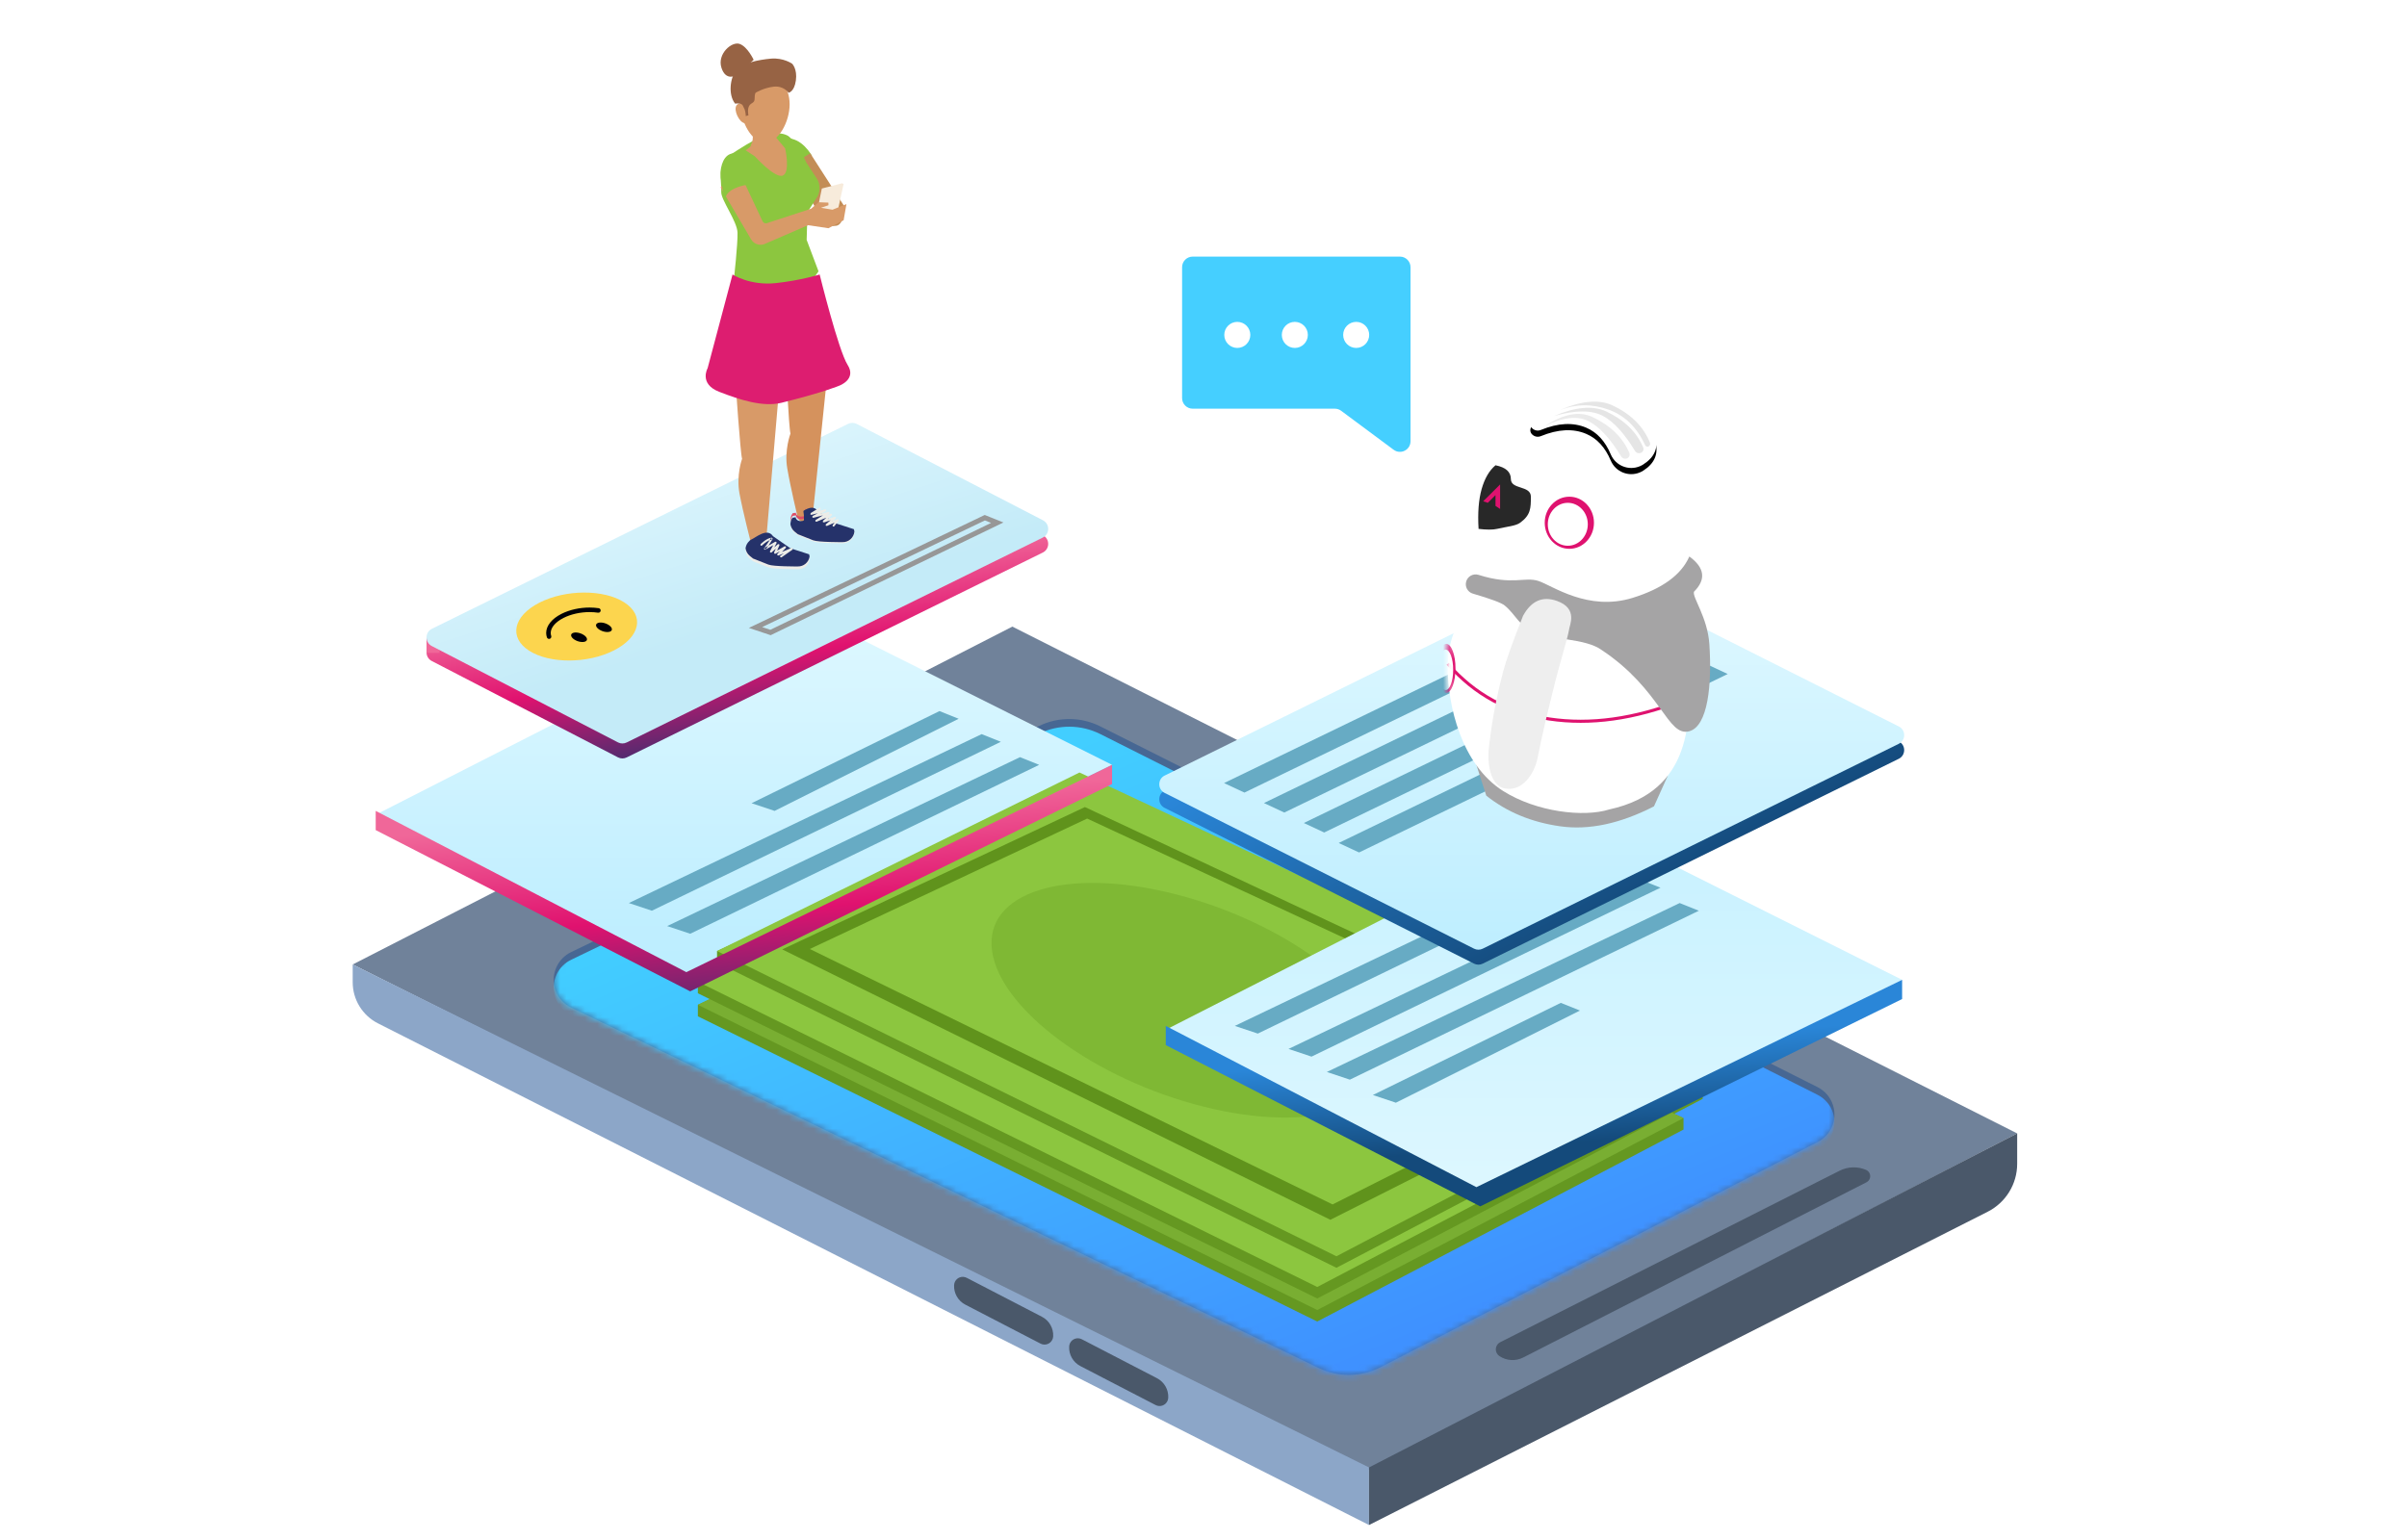 <?xml version="1.0" encoding="UTF-8"?>
<svg width="389px" height="249px" viewBox="0 0 389 249" version="1.1" xmlns="http://www.w3.org/2000/svg" xmlns:xlink="http://www.w3.org/1999/xlink">
    <!-- Generator: Sketch 51.3 (57544) - http://www.bohemiancoding.com/sketch -->
    <title>What is and How Much Can Cost to Develop A Chatbot</title>
    <desc>Created with Sketch.</desc>
    <defs>
        <path d="M9.258,38.973 L84.912,2.398 C88.04,0.886 91.693,0.915 94.796,2.477 L210.704,60.79 C213.154,62.023 214.141,65.008 212.908,67.458 C212.437,68.395 211.68,69.159 210.748,69.64 L140.073,106.068 C136.954,107.675 133.261,107.724 130.101,106.2 L9.262,47.916 C6.792,46.724 5.755,43.756 6.947,41.286 C7.434,40.276 8.248,39.461 9.258,38.973 Z" id="path-1"></path>
        <linearGradient x1="29.777%" y1="12.252%" x2="83.812%" y2="78.999%" id="linearGradient-3">
            <stop stop-color="#42CEFF" offset="0%"></stop>
            <stop stop-color="#3F91FF" offset="100%"></stop>
        </linearGradient>
        <linearGradient x1="50%" y1="0%" x2="50%" y2="100%" id="linearGradient-4">
            <stop stop-color="#DFF8FF" offset="0%"></stop>
            <stop stop-color="#BBEDFF" offset="100%"></stop>
        </linearGradient>
        <linearGradient x1="50%" y1="0%" x2="50%" y2="100%" id="linearGradient-5">
            <stop stop-color="#C7F1FF" offset="0%"></stop>
            <stop stop-color="#DDF7FF" offset="100%"></stop>
        </linearGradient>
        <linearGradient x1="29.175%" y1="24.618%" x2="54.687%" y2="122.08%" id="linearGradient-6">
            <stop stop-color="#F06799" offset="0%"></stop>
            <stop stop-color="#E0126F" offset="44.115%"></stop>
            <stop stop-color="#25336F" offset="100%"></stop>
        </linearGradient>
        <linearGradient x1="56.22%" y1="28.801%" x2="66.238%" y2="69.172%" id="linearGradient-7">
            <stop stop-color="#2A86D8" offset="0%"></stop>
            <stop stop-color="#144A7B" offset="100%"></stop>
        </linearGradient>
        <linearGradient x1="50%" y1="44.869%" x2="66.554%" y2="96.64%" id="linearGradient-8">
            <stop stop-color="#F06799" offset="0%"></stop>
            <stop stop-color="#E0126F" offset="44.115%"></stop>
            <stop stop-color="#25336F" offset="100%"></stop>
        </linearGradient>
        <linearGradient x1="34.041%" y1="-10.701%" x2="72.24%" y2="50%" id="linearGradient-9">
            <stop stop-color="#E7FAFF" offset="0%"></stop>
            <stop stop-color="#C4EBF8" offset="100%"></stop>
        </linearGradient>
        <linearGradient x1="2.77%" y1="55.651%" x2="50%" y2="100%" id="linearGradient-10">
            <stop stop-color="#2A86D8" offset="0%"></stop>
            <stop stop-color="#144A7B" offset="100%"></stop>
        </linearGradient>
        <linearGradient x1="50%" y1="0%" x2="50%" y2="100%" id="linearGradient-11">
            <stop stop-color="#E0F8FF" offset="0%"></stop>
            <stop stop-color="#BEEEFF" offset="100%"></stop>
        </linearGradient>
        <path d="M13.8,4.213 L13.8,4.213 C14.16,4.644 14.758,4.792 15.277,4.579 C18.069,3.435 20.519,3.313 22.627,4.213 C24.364,4.955 25.684,6.392 26.585,8.524 L26.585,8.524 C27.359,10.354 29.47,11.211 31.301,10.437 C31.483,10.359 31.659,10.267 31.827,10.161 C31.827,10.161 31.827,10.161 31.827,10.161 C33.65,9.004 34.313,7.476 33.816,5.576 C31.164,2.024 27.724,0.248 23.497,0.248 C19.686,0.248 16.514,1.121 13.983,2.868 L13.983,2.868 C13.565,3.156 13.46,3.728 13.749,4.146 C13.765,4.169 13.782,4.191 13.8,4.213 Z" id="path-12"></path>
        <filter x="-16.8%" y="-23.9%" width="133.7%" height="166.8%" filterUnits="objectBoundingBox" id="filter-13">
            <feOffset dx="0" dy="1" in="SourceAlpha" result="shadowOffsetOuter1"></feOffset>
            <feGaussianBlur stdDeviation="1" in="shadowOffsetOuter1" result="shadowBlurOuter1"></feGaussianBlur>
            <feColorMatrix values="0 0 0 0 0   0 0 0 0 0   0 0 0 0 0  0 0 0 0.043 0" type="matrix" in="shadowBlurOuter1"></feColorMatrix>
        </filter>
        <path d="M0.355,0 C0.118,2.453 0,4.256 0,5.407 C0,6.559 0.118,8.061 0.355,9.913 C0.855,9.518 1.24,8.993 1.51,8.336 C1.78,7.679 2.105,6.478 2.486,4.731 C2.162,3.221 1.866,2.17 1.598,1.577 C1.331,0.984 0.917,0.458 0.355,0 Z" id="path-14"></path>
    </defs>
    <g id="What-is-and-How-Much-Can-Cost-to-Develop-A-Chatbot" stroke="none" stroke-width="1" fill="none" fill-rule="evenodd">
        <g id="Group-Copy-2" transform="translate(57, 7)">
            <g id="Group-4" transform="translate(0, 90.115)">
                <g id="Group-290" transform="translate(0, 0.23)">
                    <polygon id="Path-56" fill="#70829A" fill-rule="nonzero" points="0 58.575 106.608 3.954 269 85.885 163.631 140.506"></polygon>
                    <path d="M0,58.575 L0,61.446 C3.43826709e-16,64.253 1.579,66.822 4.083,68.091 L160.312,147.201 L164.251,149.195 L164.251,139.885 L0,58.575 Z" id="Path-60" fill="#8CA6C8" fill-rule="nonzero"></path>
                    <path d="M269,85.885 L269,90.793 C269,94.068 267.159,97.065 264.237,98.545 L164.251,149.195 L164.251,139.885 L269,85.885 Z" id="Path-61" fill="#4A586A" fill-rule="nonzero"></path>
                    <g id="Path-57-Copy" transform="translate(26.032, 17.609)">
                        <mask id="mask-2" fill="white">
                            <use xlink:href="#path-1"></use>
                        </mask>
                        <use id="Mask" fill="#476793" fill-rule="nonzero" xlink:href="#path-1"></use>
                        <path d="M9.258,40.214 L84.912,3.64 C88.04,2.128 91.693,2.157 94.796,3.718 L210.704,62.032 C213.154,63.264 214.141,66.249 212.908,68.699 C212.437,69.636 211.68,70.4 210.748,70.881 L140.073,107.309 C136.954,108.917 133.261,108.966 130.101,107.441 L9.262,49.157 C6.792,47.966 5.755,44.997 6.947,42.527 C7.434,41.517 8.248,40.702 9.258,40.214 Z" fill="url(#linearGradient-3)" fill-rule="nonzero" mask="url(#mask-2)"></path>
                    </g>
                    <path d="M117.561,119.48 L130.029,125.134 C131.234,125.681 132.008,126.881 132.008,128.204 L132.008,128.204 C132.008,128.977 131.381,129.604 130.608,129.604 C130.408,129.604 130.211,129.562 130.029,129.479 L117.561,123.825 C116.356,123.279 115.583,122.078 115.583,120.756 L115.583,120.756 C115.583,119.982 116.21,119.355 116.983,119.355 C117.182,119.355 117.379,119.398 117.561,119.48 Z" id="Path-58-Copy" fill="#4A586A" fill-rule="nonzero" transform="translate(123.795, 124.48) rotate(3) translate(-123.795, -124.48) "></path>
                    <path d="M98.967,109.549 L111.435,115.203 C112.639,115.75 113.413,116.95 113.413,118.273 L113.413,118.273 C113.413,119.046 112.786,119.673 112.013,119.673 C111.814,119.673 111.616,119.631 111.435,119.548 L98.967,113.894 C97.762,113.348 96.988,112.147 96.988,110.825 L96.988,110.825 C96.988,110.051 97.615,109.424 98.388,109.424 C98.588,109.424 98.785,109.467 98.967,109.549 Z" id="Path-58-Copy-2" fill="#4A586A" fill-rule="nonzero" transform="translate(105.201, 114.549) rotate(3) translate(-105.201, -114.549) "></path>
                    <path d="M185.325,121.885 L185.325,121.885 C186.473,122.652 187.946,122.738 189.176,122.11 L244.645,93.786 C245.19,93.508 245.406,92.841 245.128,92.296 C245.011,92.066 244.816,91.884 244.579,91.782 L244.579,91.782 C243.203,91.191 241.638,91.24 240.302,91.915 L185.461,119.635 C184.818,119.96 184.56,120.745 184.885,121.388 C184.986,121.589 185.138,121.76 185.325,121.885 Z" id="Path-59" fill="#4A586A" fill-rule="nonzero"></path>
                    <polygon id="Path-62" fill="url(#linearGradient-4)" fill-rule="nonzero" points="3.719 34.368 53.924 60.437 122.724 26.299 70.659 0.23"></polygon>
                    <g id="Group-2-Copy" transform="translate(55.783, 31.264)" fill-rule="nonzero">
                        <polygon id="Path-57-Copy-2" fill="#659821" points="3.099 30.724 3.099 28.862 61.672 1.862 162.392 47.172 162.392 49.034 103.199 80.069"></polygon>
                        <polygon id="Path-57" fill="#79AE32" points="3.099 28.862 61.672 0 162.392 47.172 103.199 78.207"></polygon>
                        <polygon id="Path-57-Copy-3" fill="#60931C" points="13.636 28.596 62.551 5.586 151.696 47.335 102.219 72.31"></polygon>
                        <polygon id="Path-57-Copy-4" fill="#8CC63F" points="18.092 28.532 62.911 7.448 147.914 46.943 102.579 69.828"></polygon>
                        <path d="M79.336,54.194 C96.11,60.992 109.707,58.721 109.707,49.123 C109.707,39.524 96.11,26.233 79.336,19.436 C62.563,12.638 48.965,14.909 48.965,24.507 C48.965,34.106 62.563,47.397 79.336,54.194 Z" id="Oval" fill="#60931C" opacity="0.28" transform="translate(79.336, 36.815) rotate(-8) translate(-79.336, -36.815) "></path>
                        <g transform="translate(0, 4.966)">
                            <polygon id="Path-57-Copy-2" fill="#659821" points="0 30.724 0 28.862 58.573 1.862 159.293 47.172 159.293 49.034 100.1 80.069"></polygon>
                            <polygon id="Path-57" fill="#79AE32" points="0 28.862 58.573 0 159.293 47.172 100.1 78.207"></polygon>
                            <polygon id="Path-57-Copy-3" fill="#60931C" points="10.537 28.596 59.452 5.586 148.597 47.335 99.12 72.31"></polygon>
                            <polygon id="Path-57-Copy-4" fill="#8CC63F" points="14.993 28.532 59.812 7.448 144.815 46.943 99.48 69.828"></polygon>
                            <path d="M76.237,54.194 C93.011,60.992 106.608,58.721 106.608,49.123 C106.608,39.524 93.011,26.233 76.237,19.436 C59.464,12.638 45.866,14.909 45.866,24.507 C45.866,34.106 59.464,47.397 76.237,54.194 Z" id="Oval" fill="#60931C" opacity="0.28" transform="translate(76.237, 36.815) rotate(-8) translate(-76.237, -36.815) "></path>
                        </g>
                        <g id="Group-2" transform="translate(0, 1.241)">
                            <polygon id="Path-57-Copy-2" fill="#659821" points="0 30.724 0 28.862 58.573 1.862 159.293 47.172 159.293 49.034 100.1 80.069"></polygon>
                            <polygon id="Path-57" fill="#8CC63F" points="0 28.862 58.573 0 159.293 47.172 100.1 78.207"></polygon>
                            <polygon id="Path-57-Copy-3" fill="#60931C" points="10.537 28.596 59.452 5.586 148.597 47.335 99.12 72.31"></polygon>
                            <polygon id="Path-57-Copy-4" fill="#8CC63F" points="14.993 28.532 59.812 7.448 144.815 46.943 99.48 69.828"></polygon>
                            <path d="M76.237,54.194 C93.011,60.992 106.608,58.721 106.608,49.123 C106.608,39.524 93.011,26.233 76.237,19.436 C59.464,12.638 45.866,14.909 45.866,24.507 C45.866,34.106 59.464,47.397 76.237,54.194 Z" id="Oval" fill="#60931C" opacity="0.28" transform="translate(76.237, 36.815) rotate(-8) translate(-76.237, -36.815) "></path>
                        </g>
                    </g>
                    <g id="Group-2" transform="translate(58.882, 27.54)" fill-rule="nonzero">
                        <polygon id="Path-57-Copy-2" fill="#659821" points="0 30.724 0 28.862 58.573 1.862 159.293 47.172 159.293 49.034 100.1 80.069"></polygon>
                        <polygon id="Path-57" fill="#8CC63F" points="0 28.862 58.573 0 159.293 47.172 100.1 78.207"></polygon>
                        <polygon id="Path-57-Copy-3" fill="#60931C" points="10.537 28.596 59.452 5.586 148.597 47.335 99.12 72.31"></polygon>
                        <polygon id="Path-57-Copy-4" fill="#8CC63F" points="14.993 28.532 59.812 7.448 144.815 46.943 99.48 69.828"></polygon>
                        <path d="M76.237,54.194 C93.011,60.992 106.608,58.721 106.608,49.123 C106.608,39.524 93.011,26.233 76.237,19.436 C59.464,12.638 45.866,14.909 45.866,24.507 C45.866,34.106 59.464,47.397 76.237,54.194 Z" id="Oval" fill="#60931C" opacity="0.28" transform="translate(76.237, 36.815) rotate(-8) translate(-76.237, -36.815) "></path>
                    </g>
                    <polygon id="Path-62-Copy" fill="url(#linearGradient-5)" fill-rule="nonzero" points="131.401 69.126 181.606 95.195 250.406 61.057 198.341 34.989"></polygon>
                    <polygon id="Path-63" fill="url(#linearGradient-6)" fill-rule="nonzero" points="3.719 33.747 3.719 36.851 54.544 62.92 122.724 29.402 122.724 26.299 53.924 59.816"></polygon>
                    <polygon id="Path-63-Copy" fill="url(#linearGradient-7)" fill-rule="nonzero" points="131.401 68.506 131.401 71.609 182.226 97.678 250.406 64.161 250.406 61.057 181.606 94.575"></polygon>
                    <polygon id="Path-64" fill="#67ABC4" fill-rule="nonzero" points="50.825 52.368 54.544 53.609 110.947 26.299 107.848 25.057"></polygon>
                    <polygon id="Path-64-Copy" fill="#67ABC4" fill-rule="nonzero" points="44.627 48.644 48.346 49.885 104.749 22.575 101.65 21.333"></polygon>
                    <polygon id="Path-64-Copy-6" fill="#67ABC4" fill-rule="nonzero" points="142.558 68.506 146.276 69.747 202.68 42.437 199.581 41.195"></polygon>
                    <polygon id="Path-64-Copy-7" fill="#67ABC4" fill-rule="nonzero" points="151.235 72.23 154.954 73.471 211.357 46.161 208.258 44.92"></polygon>
                    <polygon id="Path-64-Copy-8" fill="#67ABC4" fill-rule="nonzero" points="157.433 75.954 161.152 77.195 217.555 49.885 214.456 48.644"></polygon>
                    <polygon id="Path-64-Copy-2" fill="#67ABC4" fill-rule="nonzero" points="64.461 32.506 68.18 33.747 97.931 18.851 94.832 17.609"></polygon>
                    <polygon id="Path-64-Copy-9" fill="#67ABC4" fill-rule="nonzero" points="164.871 79.678 168.59 80.92 198.341 66.023 195.242 64.782"></polygon>
                </g>
            </g>
            <g id="Group-294" transform="translate(11.935, 0)">
                <path d="M99.592,82.326 L32.342,115.45 C31.903,115.667 31.388,115.664 30.951,115.444 L0.861,99.868 C-0.293,99.288 -0.285,97.636 0.873,97.066 L68.122,63.942 C68.561,63.726 69.077,63.728 69.513,63.949 L99.604,79.523 C100.757,80.104 100.749,81.756 99.592,82.326" id="Fill-90" fill="url(#linearGradient-8)"></path>
                <polygon id="Fill-92" fill="#F06799" points="0 98.539 2.09 98.539 2.09 96.057 0 96.057"></polygon>
                <path d="M32.342,113.029 C31.903,113.246 31.388,113.244 30.951,113.023 L0.861,97.449 C-0.293,96.868 -0.285,95.216 0.873,94.645 L68.122,61.522 C68.561,61.305 69.077,61.308 69.513,61.527 L99.604,77.103 C100.757,77.684 100.749,79.335 99.592,79.905 L32.342,113.029 Z" id="Fill-93" fill="url(#linearGradient-9)"></path>
                <path d="M31.951,90.379 C28.625,88.249 22.488,88.27 18.242,90.429 C13.997,92.587 13.253,96.063 16.579,98.194 C19.905,100.325 26.043,100.303 30.287,98.145 C34.532,95.987 35.277,92.51 31.951,90.379" id="Fill-95" fill="#FCD54E"></path>
                <path d="M29.421,94.027 C28.844,93.657 28.041,93.527 27.628,93.737 C27.216,93.947 27.35,94.417 27.926,94.787 C28.504,95.157 29.307,95.286 29.719,95.077 C30.133,94.867 29.999,94.397 29.421,94.027" id="Fill-96" fill="#000105"></path>
                <path d="M25.394,95.641 C24.816,95.271 24.014,95.141 23.6,95.351 C23.188,95.561 23.322,96.031 23.899,96.401 C24.476,96.771 25.279,96.9 25.692,96.691 C26.105,96.481 25.971,96.011 25.394,95.641" id="Fill-96-Copy" fill="#000105"></path>
                <path d="M27.829,91.323 C27.35,91.252 26.852,91.216 26.348,91.216 C24.785,91.217 23.152,91.554 21.796,92.242 C21.017,92.639 20.409,93.111 19.988,93.634 C19.568,94.156 19.333,94.737 19.333,95.325 C19.333,95.566 19.373,95.807 19.452,96.038 C19.518,96.23 19.726,96.333 19.919,96.267 C20.111,96.202 20.213,95.992 20.148,95.8 C20.094,95.644 20.068,95.485 20.068,95.325 C20.068,94.936 20.221,94.518 20.56,94.095 C20.898,93.675 21.422,93.258 22.129,92.899 C23.357,92.273 24.892,91.951 26.348,91.952 C26.818,91.952 27.28,91.985 27.72,92.05 C27.92,92.081 28.107,91.942 28.138,91.741 C28.168,91.54 28.029,91.352 27.829,91.323" id="Fill-98" fill="#000105"></path>
                <path d="M63.639,28.95 C63.639,28.95 64.989,29.732 66.251,29.492 C67.512,29.251 67.452,26.664 67.452,26.664 C67.452,26.664 64.509,27.115 63.639,28.95" id="Fill-131" fill="#C38D56"></path>
                <path d="M61.083,19.036 L62.284,18.194 C62.284,18.194 60.643,15.106 58,15.386 C58.52,18.354 60.403,19.397 60.403,19.397 L61.083,19.036" id="Fill-132" fill="#8CC63F"></path>
                <path d="M62.012,17.789 L67.444,26.234 C67.444,26.234 67.894,27.624 66.792,28.594 C65.691,29.566 64.079,28.654 64.079,28.654 L58.805,19.689 L62.012,17.789" id="Fill-133" fill="#C38D56"></path>
                <path d="M63.345,36.858 L61.431,31.778 L61.556,27.302 L63.208,24.715 C63.638,23.851 63.617,22.832 63.152,21.987 L61.385,19.29 C60.69,18.026 60.548,16.447 59.304,15.72 L58.458,14.984 C57.097,14.19 55.119,14.545 52.739,15.787 C51.502,16.434 49.009,18.075 49.009,18.075 C46.846,20.2 47.718,21.849 47.625,24.037 C47.571,25.317 50.214,28.78 50.258,30.627 C50.303,32.475 49.68,38.117 49.68,38.117 C49.68,38.117 52.347,42.688 56.681,41.74 C61.014,40.791 63.345,36.858 63.345,36.858" id="Fill-134" fill="#8CC63F"></path>
                <path d="M49.944,54.906 C49.944,54.906 50.718,66.289 50.994,67.175 C50.994,67.175 50.023,69.832 50.574,72.773 C51.124,75.713 52.45,80.875 52.45,80.875 C52.45,80.875 52.889,81.885 54.033,81.485 C55.177,81.085 54.917,79.989 54.917,79.989 L57.011,55.513 L49.944,54.906" id="Fill-135" fill="#D89A68"></path>
                <path d="M58,50.871 C58,50.871 58.554,62.217 58.813,63.093 C58.813,63.093 57.799,65.769 58.291,68.692 C58.782,71.614 60.001,76.736 60.001,76.736 C60.001,76.736 60.416,77.734 61.559,77.308 C62.702,76.882 62.464,75.795 62.464,75.795 L65,51.313 L58,50.871" id="Fill-136" fill="#D5925D"></path>
                <path d="M47.283,56.336 C50.581,57.621 54.36,58.858 57.372,58.111 C64.299,56.393 66.692,55.353 66.692,55.353 C66.692,55.353 69.542,54.332 68.052,51.994 C66.563,49.657 63.531,37.377 63.531,37.377 C63.531,37.377 60.583,38.316 56.473,38.765 C52.28,39.222 49.451,37.377 49.451,37.377 L45.423,52.525 C45.423,52.525 43.985,55.05 47.283,56.336 Z" id="Fill-137" fill="#DD1D70"></path>
                <path d="M67.223,80.396 C67.223,80.396 63.308,80.422 62.492,80.099 L60.012,79.117 L59.508,78.714 C59.114,78.4 58.885,77.961 58.809,77.499 C58.775,78.111 58.994,78.729 59.508,79.138 L60.012,79.542 L62.492,80.524 C63.308,80.847 67.223,80.821 67.223,80.821 C68.405,80.854 69.282,79.82 69.149,78.707 C69.046,79.644 68.252,80.425 67.223,80.396" id="Fill-138" fill="#EDEDE8"></path>
                <path d="M61.238,75.078 C61.187,75.286 61.27,75.728 61.312,76.083 C61.365,75.9 61.278,75.45 61.238,75.078" id="Fill-139" fill="#DE4D65"></path>
                <path d="M59.673,76.309 C59.795,77.092 60.779,76.973 60.965,76.85 C61.041,76.8 61.032,76.595 61.004,76.348 L60.965,76.426 C60.779,76.548 59.795,76.668 59.673,75.885 C59.52,75.929 59.355,75.958 59.174,75.963 C58.852,76.404 58.749,76.937 58.833,77.442 C58.853,77.073 58.942,76.705 59.174,76.387 C59.355,76.383 59.52,76.353 59.673,76.309" id="Fill-140" fill="#DE4D65"></path>
                <path d="M60.009,79.364 L62.489,80.346 C63.304,80.669 67.219,80.643 67.219,80.643 C68.249,80.672 69.043,79.89 69.145,78.954 C69.129,78.818 69.106,78.682 69.058,78.547 L66.033,77.571 L63.232,75.623 C62.645,74.75 61.746,75.082 60.967,75.543 L60.903,75.648 C60.942,76.02 61.03,76.47 60.976,76.652 C61.004,76.899 61.013,77.104 60.938,77.154 C60.751,77.277 59.767,77.396 59.645,76.614 C59.492,76.657 59.327,76.687 59.146,76.691 C58.914,77.009 58.825,77.377 58.805,77.746 C58.882,78.208 59.111,78.647 59.504,78.961 L60.009,79.364" id="Fill-141" fill="#25326A"></path>
                <path d="M60.002,84.466 C60.002,84.466 56.087,84.492 55.273,84.169 L52.792,83.187 L52.287,82.785 C51.884,82.462 51.645,82.009 51.574,81.533 C51.483,82.199 51.727,82.894 52.287,83.341 L52.792,83.744 L55.273,84.726 C56.087,85.049 60.002,85.023 60.002,85.023 C61.194,85.057 62.074,84.005 61.923,82.882 C61.774,83.772 60.993,84.495 60.002,84.466" id="Fill-142" fill="#EDEDE8"></path>
                <path d="M52.269,82.891 L52.773,83.294 L55.254,84.276 C56.069,84.598 59.984,84.573 59.984,84.573 C60.975,84.601 61.756,83.878 61.905,82.988 C61.888,82.861 61.867,82.735 61.823,82.609 L58.797,81.632 L55.996,79.684 C55.042,78.263 53.226,79.901 52.482,80.223 C52.299,80.303 52.116,80.48 51.944,80.699 C51.724,80.982 51.601,81.308 51.555,81.639 C51.626,82.116 51.865,82.568 52.269,82.891" id="Fill-143" fill="#25326A"></path>
                <path d="M54.202,81.202 C54.202,81.202 54.252,81.149 54.344,81.065 C54.616,80.809 55.257,80.295 55.794,80.235 L55.775,80.078 L55.633,80.006 C55.523,80.227 55.25,80.642 55.009,80.992 C54.767,81.343 54.555,81.634 54.554,81.635 L54.565,81.835 L54.762,81.867 L56.028,81.131 L55.496,82.131 L55.538,82.331 L55.742,82.325 L56.442,81.701 L56.166,82.32 L56.204,82.502 L56.389,82.523 L57.109,82.116 L56.692,82.554 L56.677,82.753 L56.869,82.811 L57.764,82.438 L57.173,82.852 L57.134,83.073 L57.355,83.112 L59.143,81.859 L59.191,81.652 C59.152,81.581 59.065,81.55 58.991,81.582 L57.441,82.227 L58.075,81.56 L58.084,81.352 L57.881,81.311 L56.653,82.009 L57.032,81.157 L56.981,80.964 L56.782,80.973 L56.194,81.496 L56.571,80.789 L56.541,80.6 L56.351,80.576 L54.604,81.591 L54.682,81.729 L54.811,81.822 C54.814,81.817 55.664,80.654 55.917,80.149 L55.905,79.986 L55.755,79.92 C55.298,79.978 54.862,80.246 54.53,80.495 C54.199,80.744 53.976,80.978 53.972,80.982 L53.977,81.207 L54.202,81.202" id="Fill-144" fill="#EDEDE8"></path>
                <path d="M63.461,75.101 L62.091,75.937 L62.027,76.134 C62.058,76.207 62.137,76.246 62.214,76.227 L63.235,75.966 L62.417,76.41 C62.346,76.448 62.315,76.534 62.344,76.608 C62.373,76.683 62.454,76.724 62.531,76.705 L64.066,76.313 L62.903,77.052 C62.834,77.096 62.809,77.187 62.848,77.26 C62.885,77.333 62.972,77.365 63.049,77.333 L64.623,76.682 L64.072,77.189 L64.043,77.387 L64.23,77.457 L65.307,77.097 L64.533,77.762 L64.501,77.968 L64.699,78.029 L65.952,77.483 L65.623,77.904 L65.651,78.127 L65.874,78.1 L66.589,77.186 L66.589,76.99 L66.4,76.941 L65.541,77.315 L66.13,76.81 L66.165,76.611 L65.976,76.539 L64.835,76.919 L65.499,76.309 L65.525,76.107 L65.33,76.045 L64.621,76.338 L65.079,76.048 L65.14,75.85 C65.109,75.778 65.031,75.74 64.955,75.759 L63.693,76.08 L64.513,75.636 C64.583,75.598 64.615,75.513 64.586,75.438 C64.557,75.364 64.476,75.322 64.398,75.342 L63.162,75.657 L63.626,75.373 C63.701,75.327 63.726,75.23 63.68,75.155 C63.634,75.08 63.536,75.055 63.461,75.101" id="Fill-145" fill="#EDEDE8"></path>
                <polyline id="Fill-146" fill="#F7EBDB" points="63.043 27.58 63.884 23.476 67.157 22.63 67.398 22.755 66.347 27.57 63.043 28.633 62.833 28.351 63.043 27.58"></polyline>
                <path d="M50.66,21.016 L54.276,28.708 C54.398,29.039 54.776,29.195 55.095,29.047 L62.16,26.737 L63.349,25.695 L64.94,25.755 L64.952,26.179 L63.745,26.586 L65.608,26.904 L67.86,25.991 L67.405,28.603 L64.952,29.894 L61.654,29.405 L54.872,32.342 C54.001,32.838 52.893,32.52 52.417,31.637 L47.528,23.311 C47.528,23.311 48.865,21.368 50.66,21.016" id="Fill-147" fill="#D89A68"></path>
                <path d="M48.249,25.301 C48.249,25.301 48.202,24.215 49.714,23.5 C51.226,22.783 52.534,22.831 52.534,22.831 C52.534,22.831 52.208,18.584 50.572,17.963 C48.937,17.344 47.921,18.44 47.594,20.157 C47.267,21.875 48.249,25.301 48.249,25.301" id="Fill-148" fill="#8CC63F"></path>
                <path d="M51.555,17.287 L53.051,18.269 C53.051,18.269 56.353,21.937 57.591,21.369 C58.829,20.801 57.951,16.977 57.951,16.977 L56.611,15.375 C56.611,15.375 54.823,15.296 53.173,15.658 C52.29,16.969 51.555,17.287 51.555,17.287" id="Fill-149" fill="#D89A68"></path>
                <path d="M52.481,13.754 C52.481,13.754 53.122,15.358 52.361,16.522 C53.322,16.923 54.803,17.283 54.803,17.283 L56.646,16.562 L56.445,14.316 L52.481,13.754" id="Fill-150" fill="#D89A68"></path>
                <path d="M58.678,9.861 C58.678,12.674 56.903,16.029 54.714,16.029 C52.524,16.029 50.75,12.674 50.75,9.861 C50.75,7.047 52.524,4.878 54.714,4.878 C56.903,4.878 58.678,7.047 58.678,9.861" id="Fill-151" fill="#D89A68"></path>
                <path d="M51.835,10.686 C51.835,10.686 51.314,9.382 50.373,9.803 C49.432,10.225 50.213,12.23 51.054,12.772 C51.895,13.313 52.275,12.531 52.275,12.531 L51.835,10.686" id="Fill-152" fill="#D89A68"></path>
                <path d="M59.087,3.301 C59.087,3.301 57.666,2.299 55.663,2.479 C53.661,2.66 50.979,3.181 50.018,4.385 C49.077,5.563 48.695,8.298 49.872,9.756 C49.972,9.736 50.079,9.724 50.193,9.724 C50.877,9.724 51.066,9.861 51.246,10.355 C51.344,10.524 51.436,10.713 51.484,10.943 C51.624,11.604 51.58,11.765 51.58,11.765 L52.02,11.645 C52.02,11.645 51.8,10.621 52.16,10.08 C52.521,9.539 53.021,9.699 53.021,8.937 C53.021,8.175 53.181,7.994 53.181,7.994 C53.181,7.994 54.482,7.192 56.104,7.012 C57.725,6.831 58.507,7.994 58.507,7.994 C58.507,7.994 59.427,7.874 59.688,6.009 C59.948,4.144 59.087,3.301 59.087,3.301" id="Fill-153" fill="#976344"></path>
                <path d="M50.063,5.16 C50.063,5.16 48.381,6.203 47.66,3.957 C46.939,1.711 49.342,-0.375 50.623,0.107 C51.904,0.588 52.865,2.673 52.865,2.673 L50.063,5.16" id="Fill-154" fill="#976344"></path>
                <polygon id="Path-64-Copy-3" stroke="#979797" stroke-width="0.807" fill-rule="nonzero" points="53.166 94.444 55.583 95.251 92.236 77.499 90.222 76.692"></polygon>
            </g>
            <g id="Group-295" transform="translate(129.91, 57.931)">
                <path d="M119.954,57.736 L52.705,90.86 C52.266,91.076 51.751,91.073 51.313,90.853 L1.302,65.669 C0.149,65.088 0.157,63.437 1.314,62.867 L68.564,29.743 C69.002,29.526 69.518,29.528 69.954,29.748 L119.966,54.933 C121.12,55.513 121.113,57.165 119.954,57.736" id="Fill-77" fill="url(#linearGradient-10)"></path>
                <path d="M119.954,55.315 L52.705,88.439 C52.266,88.655 51.751,88.653 51.313,88.433 L1.302,63.248 C0.149,62.668 0.157,61.017 1.314,60.446 L68.564,27.321 C69.002,27.105 69.518,27.108 69.954,27.328 L119.966,52.513 C121.12,53.093 121.113,54.745 119.954,55.315" id="Fill-80" fill="url(#linearGradient-11)"></path>
                <polygon id="Fill-81" fill="#67ABC4" points="10.914 61.661 70.495 32.809 73.785 34.347 14.204 63.199"></polygon>
                <polygon id="Fill-81-Copy" fill="#67ABC4" points="17.358 64.889 76.939 36.037 80.229 37.575 20.648 66.426"></polygon>
                <polygon id="Fill-81-Copy-2" fill="#67ABC4" points="23.803 68.117 83.384 39.264 86.674 40.802 27.093 69.654"></polygon>
                <polygon id="Fill-81-Copy-3" fill="#67ABC4" points="29.442 71.344 89.023 42.492 92.312 44.03 32.731 72.881"></polygon>
                <g id="Group-293" transform="translate(46.823, 0)">
                    <path d="M4.476,57.496 L6.465,63.692 C9.78,66.336 13.758,67.988 18.4,68.649 C23.041,69.31 28.097,68.236 33.567,65.427 L35.805,60.47 L4.476,57.496 Z" id="Path-75" fill="#A5A4A5" fill-rule="nonzero"></path>
                    <path d="M5.222,22.305 L5.222,27.509 L17.903,33.457 L29.092,35.44 L36.302,29.987 L39.535,24.783 L38.789,19.826 C38.126,6.444 32.656,-1.45167212e-12 22.378,0.496 C12.101,0.991 6.382,8.261 5.222,22.305 Z" id="Path-68" fill="#FFFFFF" fill-rule="nonzero"></path>
                    <path d="M31.939,33.209 L28.955,34.2 L12.296,32.218 L5.085,26.766 C4.772,29.602 4.403,31.42 3.978,32.218 C2.263,35.443 0.249,37.509 0.249,43.122 C0.249,49.017 2.405,58.668 9.2,62.949 C14.572,66.333 22.185,67.236 26.357,65.923 C40.032,62.949 39.327,51.053 39.327,43.866 C39.327,39.074 39.562,33.209 40.032,26.27 L39.327,26.875 L31.939,33.209 Z" id="Path-67" fill="#FFFFFF" fill-rule="nonzero"></path>
                    <path d="M11.935,19.579 C13.649,18.333 13.676,17.224 13.676,15.365 C13.676,13.507 10.443,14.25 10.443,12.515 C10.443,11.359 9.614,10.615 7.957,10.285 C6.951,11.133 6.205,12.413 5.719,14.126 C5.233,15.84 5.067,17.987 5.222,20.57 C6.529,20.725 7.523,20.725 8.205,20.57 C9.896,20.184 11.223,20.096 11.935,19.579 Z" id="Path-69" fill="#282828" fill-rule="nonzero"></path>
                    <path d="M0.249,42.379 C4.559,47.335 10.029,50.309 16.659,51.301 C23.29,52.292 30.418,51.301 38.043,48.327" id="Path-71" stroke="#DF126F" stroke-width="0.5" fill-rule="nonzero"></path>
                    <path d="M5.222,28.005 C10.692,29.74 12.681,28.253 14.919,28.996 C17.157,29.74 22.9,33.953 30.111,31.722 C34.918,30.235 37.977,28.005 39.286,25.031 C41.773,26.848 42.021,28.748 40.032,30.731 C39.736,31.616 42.229,34.865 42.519,39.2 C42.959,45.79 42.284,52.447 39.286,53.283 C35.736,54.274 34.811,46.592 25.113,40.148 C22.519,38.243 16.71,38.443 14.422,37.422 C11.626,36.174 11.287,34.482 9.449,32.961 C8.921,32.525 7.204,31.883 4.299,31.036 L4.299,31.036 C3.459,30.791 2.977,29.912 3.222,29.072 C3.466,28.231 4.346,27.749 5.186,27.994 C5.198,27.997 5.21,28.001 5.222,28.005 C5.222,28.005 5.222,28.005 5.222,28.005 Z" id="Path-58" fill="#A5A4A5" fill-rule="nonzero"></path>
                    <path d="M15.213,31.626 C18.857,32.244 17.863,35.187 17.939,35.929 C17.939,37.576 17.435,40.812 17.069,46.399 C16.884,49.219 16.636,52.515 16.52,57.568 C16.376,59.607 15.204,62.943 12.22,62.943 C9.236,62.943 8.49,57.947 8.49,56.747 C8.49,56.031 8.024,51.62 8.629,44.359 C8.784,42.495 9.318,39.355 10.231,34.938 C11.123,32.318 12.784,31.214 15.213,31.626 Z" id="Path-70" fill="#EEEEEE" fill-rule="nonzero" transform="translate(13.163, 47.242) rotate(10) translate(-13.163, -47.242) "></path>
                    <polygon id="Path-72" fill="#DF126F" fill-rule="nonzero" points="5.968 16.109 6.713 16.357 7.957 15.118 7.957 16.852 8.703 17.348 8.703 13.383"></polygon>
                    <g id="Path-73" fill-rule="nonzero">
                        <use fill="black" fill-opacity="1" filter="url(#filter-13)" xlink:href="#path-12"></use>
                        <use fill="#FFFFFF" xlink:href="#path-12"></use>
                    </g>
                    <path d="M23.124,3.222 C24.835,4.152 26.546,6.027 28.257,8.848 L28.257,8.848 C28.455,9.176 28.861,9.311 29.216,9.17 L29.216,9.17 C29.562,9.032 29.73,8.64 29.592,8.294 C29.59,8.289 29.588,8.283 29.586,8.278 C28.514,5.783 26.526,3.849 23.621,2.478 C21.467,1.487 18.897,1.983 15.913,3.965 C18.897,2.478 21.301,2.23 23.124,3.222 Z" id="Path-74" fill="#EAEAEA" fill-rule="nonzero"></path>
                    <path d="M25.362,2.33 C27.073,3.26 28.784,5.135 30.495,7.956 L30.495,7.956 C30.693,8.283 31.099,8.419 31.454,8.277 L31.454,8.277 C31.8,8.14 31.968,7.748 31.83,7.402 C31.828,7.396 31.826,7.391 31.823,7.385 C30.752,4.89 28.764,2.957 25.859,1.586 C23.704,0.595 20.886,0.843 17.405,2.33 C20.886,1.338 23.539,1.338 25.362,2.33 Z" id="Path-74-Copy" fill="#E5E5E5" fill-rule="nonzero"></path>
                    <path d="M26.357,1.338 C28.898,2.288 30.83,4.193 32.154,7.054 L32.154,7.054 C32.245,7.252 32.48,7.338 32.678,7.246 C32.684,7.243 32.691,7.24 32.697,7.237 L32.697,7.237 C32.914,7.121 33.009,6.862 32.918,6.634 C31.872,4.023 29.85,2.01 26.854,0.595 C24.699,-0.397 21.881,-0.149 18.4,1.338 C21.052,0.347 23.704,0.347 26.357,1.338 Z" id="Path-74-Copy-2" fill="#E5E5E5" fill-rule="nonzero"></path>
                    <ellipse id="Oval-24" fill="#DF126F" fill-rule="nonzero" cx="19.892" cy="19.579" rx="3.978" ry="4.213"></ellipse>
                    <ellipse id="Oval-24-Copy" fill="#FFFFFF" fill-rule="nonzero" cx="19.643" cy="19.826" rx="3.232" ry="3.47"></ellipse>
                    <g id="Group-292" transform="translate(0, 38.166)">
                        <mask id="mask-15" fill="white">
                            <use xlink:href="#path-14"></use>
                        </mask>
                        <g id="Mask" fill-rule="nonzero"></g>
                        <g mask="url(#mask-15)" fill-rule="nonzero">
                            <g transform="translate(-1.492, 0.991)">
                                <ellipse id="Oval-24-Copy-2" fill="#DF126F" cx="1.492" cy="3.965" rx="1.492" ry="3.965"></ellipse>
                                <ellipse id="Oval-24-Copy-3" fill="#FFFFFF" cx="1.399" cy="4.199" rx="1.212" ry="3.266"></ellipse>
                            </g>
                        </g>
                    </g>
                </g>
            </g>
            <g id="Group-3" transform="translate(134.041, 34.483)">
                <path d="M25.701,24.923 C25.407,24.705 25.05,24.586 24.683,24.586 L1.709,24.586 C0.766,24.586 0,23.82 0,22.874 L0,1.713 C0,0.767 0.766,0 1.709,0 L35.205,0 C36.15,0 36.915,0.767 36.915,1.713 L36.915,29.85 C36.915,31.256 35.315,32.064 34.186,31.225 L25.701,24.923 Z" id="Fill-17" fill="#45CFFF"></path>
                <path d="M11.025,12.659 C11.025,13.822 10.083,14.765 8.921,14.765 C7.76,14.765 6.818,13.822 6.818,12.659 C6.818,11.496 7.76,10.552 8.921,10.552 C10.083,10.552 11.025,11.496 11.025,12.659" id="Fill-18" fill="#FFFFFF"></path>
                <path d="M20.323,12.659 C20.323,13.822 19.381,14.765 18.219,14.765 C17.057,14.765 16.115,13.822 16.115,12.659 C16.115,11.496 17.057,10.552 18.219,10.552 C19.381,10.552 20.323,11.496 20.323,12.659" id="Fill-19" fill="#FFFFFF"></path>
                <path d="M30.239,12.659 C30.239,13.822 29.297,14.765 28.136,14.765 C26.974,14.765 26.032,13.822 26.032,12.659 C26.032,11.496 26.974,10.552 28.136,10.552 C29.297,10.552 30.239,11.496 30.239,12.659" id="Fill-20" fill="#FFFFFF"></path>
            </g>
        </g>
    </g>
</svg>